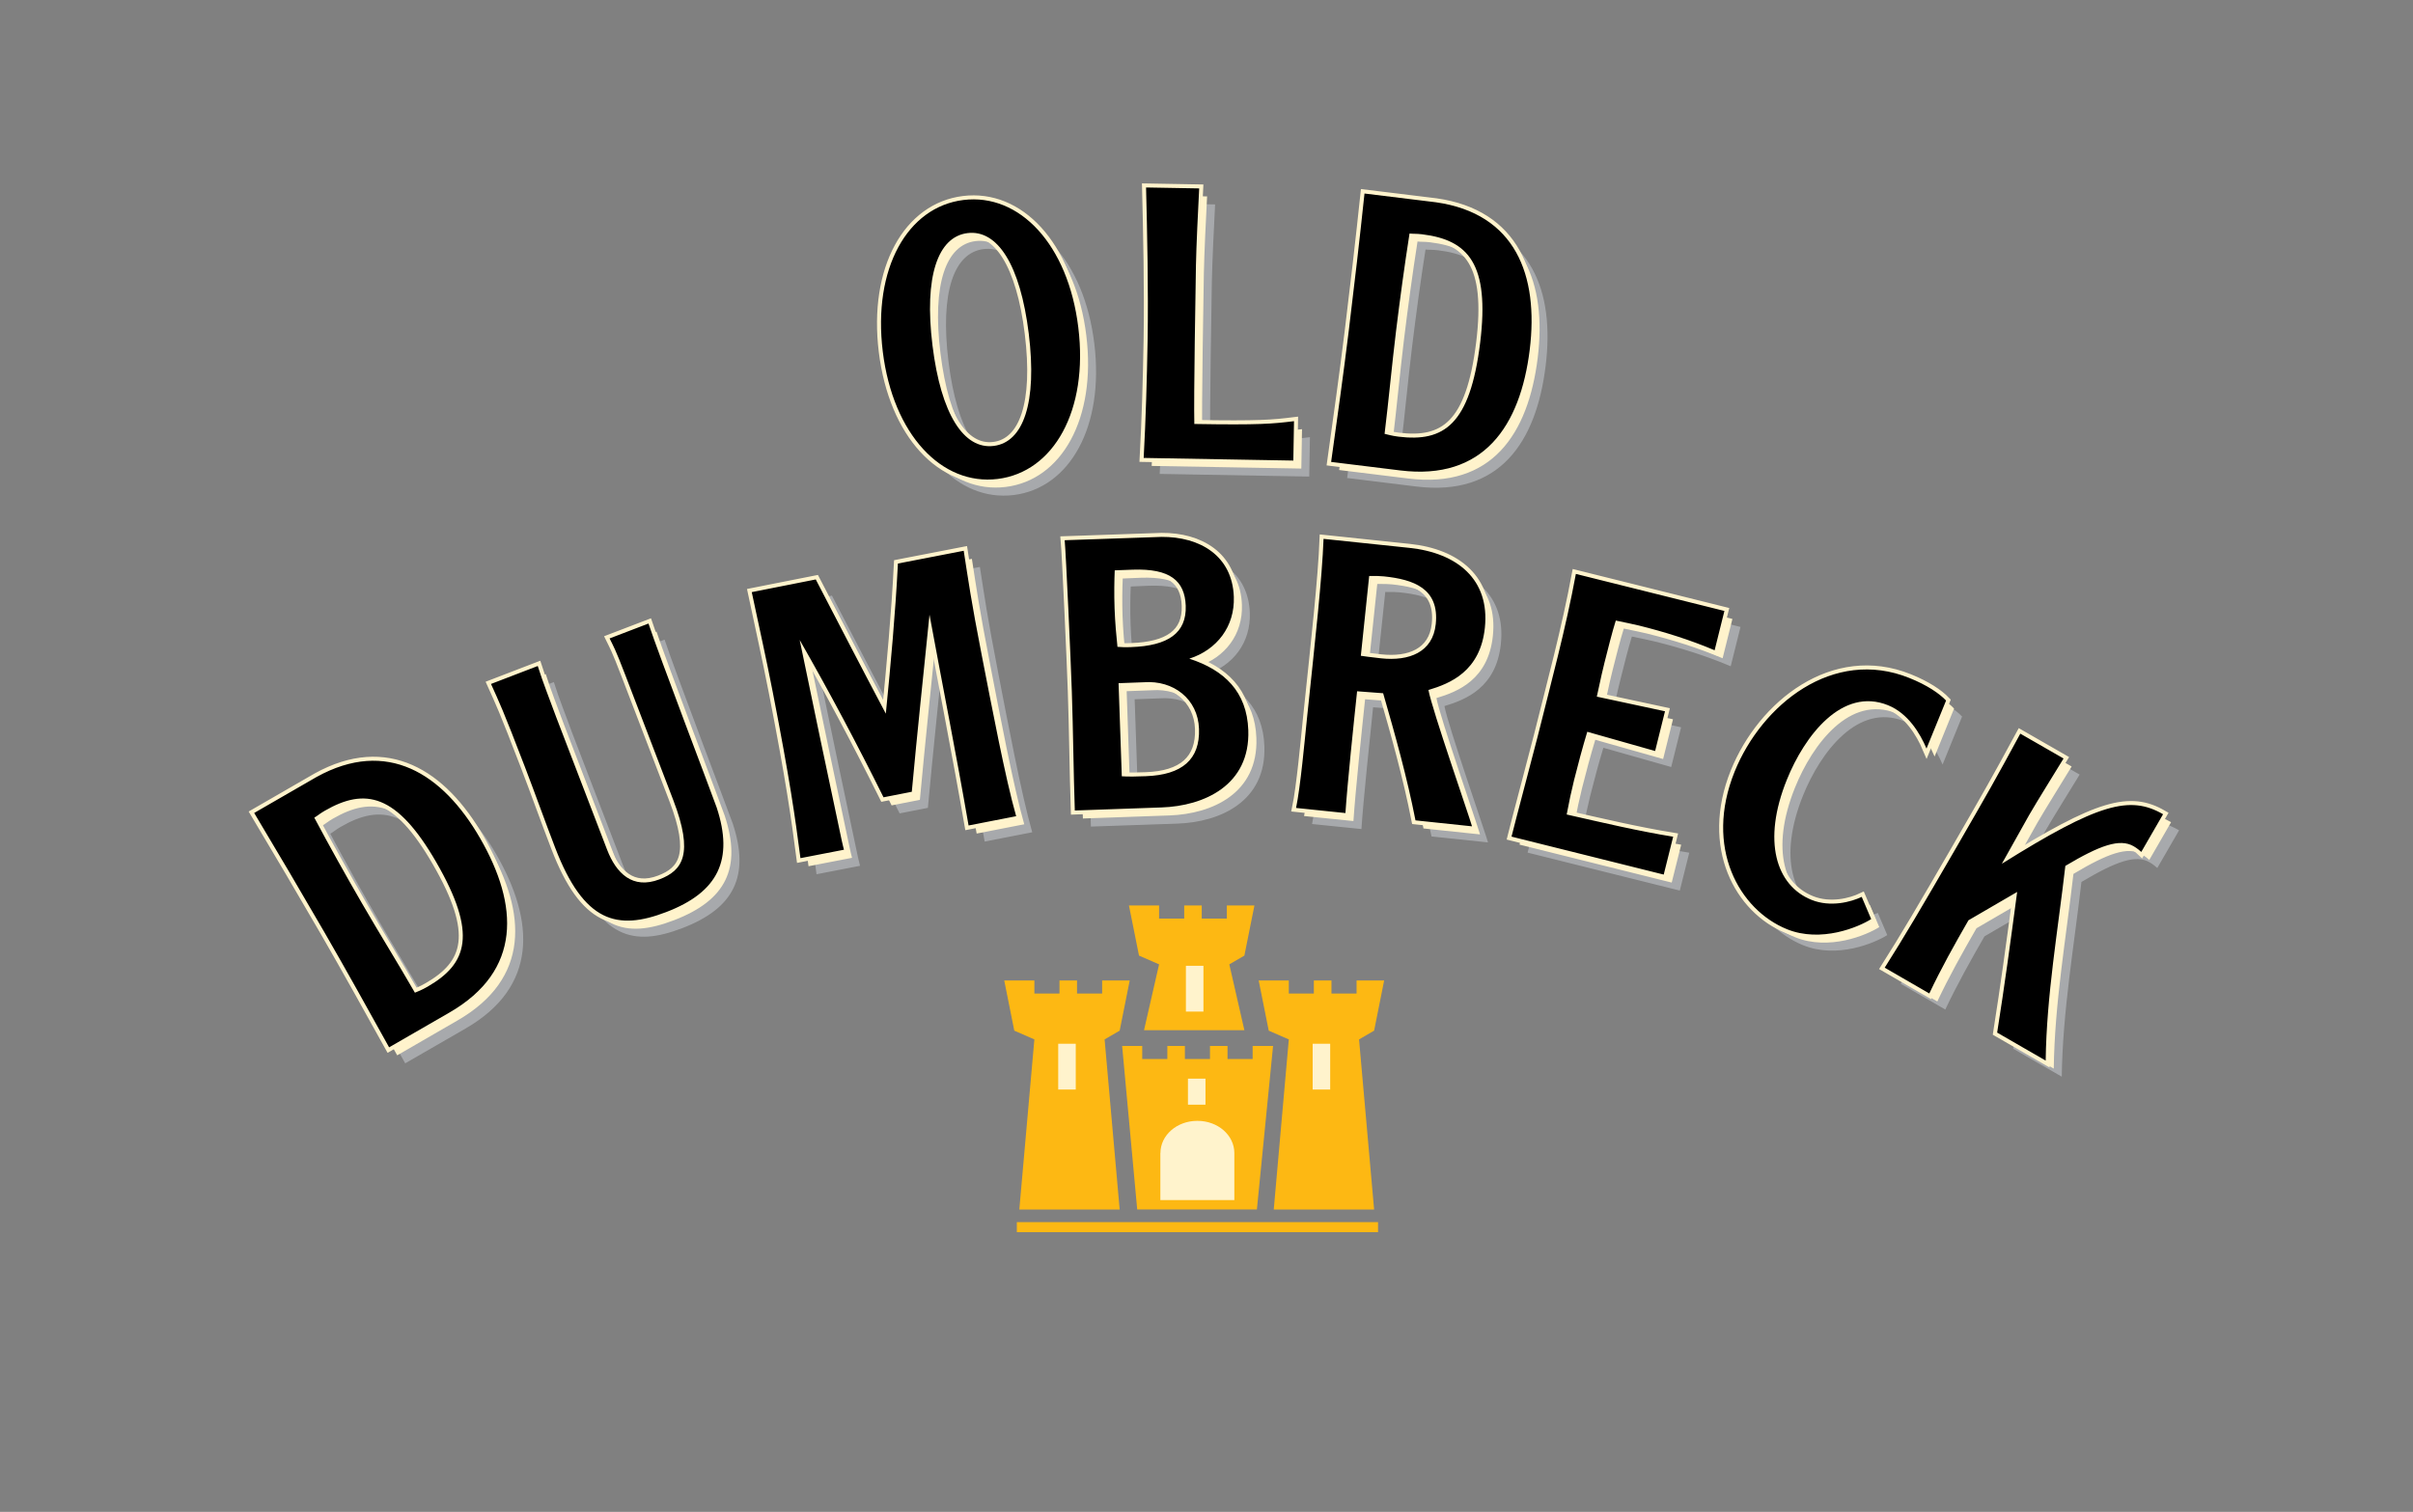 <?xml version="1.0" encoding="utf-8"?>
<!-- Generator: Adobe Illustrator 23.0.2, SVG Export Plug-In . SVG Version: 6.00 Build 0)  -->
<svg version="1.1" id="Layer_1" xmlns="http://www.w3.org/2000/svg" xmlns:xlink="http://www.w3.org/1999/xlink" x="0px" y="0px"
	 viewBox="0 0 283.46 177.66" style="enable-background:new 0 0 283.46 177.66;" xml:space="preserve">
<rect x="0" y="0" width="283.46" height="177.66" fill="#808080" stroke="none"/>
<style type="text/css">
	.st0{fill:#FDB813;}
	.st1{fill:#FFF3CC;}
	.st2{fill-rule:evenodd;clip-rule:evenodd;fill:#A7A9AC;}
	.st3{fill-rule:evenodd;clip-rule:evenodd;fill:#FFF3CC;}
	.st4{fill-rule:evenodd;clip-rule:evenodd;}
	.st5{fill:none;stroke:#FFF3CC;stroke-width:0.941;stroke-miterlimit:3.864;}
</style>
<polygon class="st0" points="129.47,115.21 132.71,115.21 131.53,121.11 129.76,122.14 131.53,142.13 119.74,142.13 121.51,122.14 
	119.15,121.11 117.97,115.21 121.51,115.21 121.51,116.75 124.46,116.75 124.46,115.21 126.52,115.21 126.52,116.75 129.47,116.75 
	"/>
<polygon class="st0" points="159.36,115.21 162.6,115.21 161.42,121.11 159.65,122.14 161.42,142.13 149.63,142.13 151.4,122.14 
	149.04,121.11 147.86,115.21 151.4,115.21 151.4,116.75 154.34,116.75 154.34,115.21 156.41,115.21 156.41,116.75 159.36,116.75 "/>
<polygon class="st0" points="142.14,122.91 144.2,122.91 144.2,124.44 147.15,124.44 147.15,122.91 149.55,122.91 147.65,142.12 
	133.59,142.12 131.82,122.91 134.18,122.91 134.18,124.44 137.13,124.44 137.13,122.91 139.19,122.91 139.19,124.44 142.14,124.44 
	"/>
<polygon class="st0" points="144.12,106.4 147.36,106.4 146.18,112.29 144.41,113.32 146.18,121.06 134.39,121.06 136.16,113.32 
	133.8,112.29 132.62,106.4 136.16,106.4 136.16,107.94 139.11,107.94 139.11,106.4 141.17,106.4 141.17,107.94 144.12,107.94 "/>
<rect x="139.31" y="113.49" class="st1" width="2.06" height="5.38"/>
<rect x="139.55" y="126.75" class="st1" width="2.06" height="3.06"/>
<path class="st1" d="M136.32,135.49c0-2.09,1.93-3.78,4.32-3.78h0.04c2.39,0,4.32,1.69,4.32,3.78v5.53h-8.69V135.49"/>
<rect x="124.31" y="122.65" class="st1" width="2.06" height="5.38"/>
<rect x="154.2" y="122.65" class="st1" width="2.06" height="5.38"/>
<rect x="119.45" y="143.61" class="st0" width="42.43" height="1.18"/>
<path class="st2" d="M31.75,97.41c2.79,4.66,5.52,9.3,8.24,14c2.58,4.47,5.11,9.03,7.61,13.54l7.09-4.09
	c8.52-4.92,8.14-12.61,3.6-20.48c-4.41-7.63-10.96-11.77-19.22-7.2L31.75,97.41 M53.13,103.21c4.88,8.44,3.65,11.92-1.02,14.62
	c-0.7,0.4-1.16,0.57-1.49,0.71c-2.03-3.51-4.14-6.91-6.17-10.42c-1.94-3.35-3.83-6.73-5.65-10.15c0.39-0.22,0.65-0.48,1.23-0.81
	C44.77,94.41,48.48,95.15,53.13,103.21 M59.57,82.25c0.98,2.19,1.36,2.91,3.99,9.77c1.21,3.16,2.32,6.31,3.54,9.47
	c3.38,8.81,7.29,9.79,13.06,7.57c6.11-2.34,7.94-6.15,5.92-12.28c-0.57-1.6-6.86-18.11-8.01-21.62l-4.57,1.75
	c0.45,0.92,0.64,1.18,1.86,4.34l5.61,14.63c2.46,6.4,1.09,8.31-1.61,9.34c-3.16,1.21-5.09-0.72-6.16-3.5l-5.98-15.58
	c-0.72-2.01-1.52-3.95-2.16-5.99L59.57,82.25z M90.2,71.47c1.01,4.75,1.65,7.57,2.47,11.76c2,10.27,2.62,14.64,3.25,19.5l5.11-0.99
	c-0.02-0.13-0.18-0.69-0.25-1.04c-1.67-7.88-3.34-15.77-4.95-23.61c3.5,6.12,6.73,12.21,9.85,18.49l3.32-0.65
	c0.64-6.97,1.38-13.92,2.08-20.81c1.51,8.23,3.16,16.48,4.59,24.77l5.59-1.09c-1.26-4.38-2.92-13.17-4.03-18.9
	c-1.26-6.47-1.58-8.81-2.12-12.28l-7.73,1.5c-0.3,5.91-0.84,11.77-1.42,17.64c-2.79-5.26-5.49-10.5-8.23-15.77L90.2,71.47z
	 M126.96,65.37c0.14,1.6,0.72,14.14,0.84,17.79c0.17,4.67,0.19,9.3,0.35,13.97l10.19-0.35c4.98-0.18,10.42-2.59,10.19-9.09
	c-0.16-4.54-2.83-7.07-6.93-8.4c3.26-1.05,5.34-3.79,5.22-7.26c-0.17-4.85-3.99-7.08-8.49-7.05L126.96,65.37z M134.96,68.83
	c4.36-0.15,6.1,1.3,6.21,4.24c0.11,3.2-2.06,4.71-6.42,4.86c-0.76,0.03-1.16,0-1.6-0.03c-0.13-1.2-0.28-2.89-0.34-4.53
	c-0.06-1.69-0.03-3.34,0.02-4.45L134.96,68.83z M136.27,82.06c3.46-0.25,6.35,1.96,6.47,5.48c0.12,3.56-1.95,5.41-6.26,5.56
	c-0.8,0.03-2.09,0.07-2.81,0.01l-0.38-10.94L136.27,82.06z M159.93,97.42c0.22-3.38,1-10.73,1.37-14.31l3.06,0.23
	c1.41,4.89,2.81,9.87,3.8,14.95l6.64,0.7c-0.36-1.29-4.69-13.7-5.12-16.02c2.54-0.76,6.09-2.18,6.63-7.31
	c0.6-5.71-3.28-8.81-8.86-9.39l-10.09-1.06c-0.18,4.68-0.96,11.67-1.94,21.01c-0.28,2.61-0.77,8.15-1.29,10.61L159.93,97.42z
	 M162.73,69.56c0.76-0.01,1.39,0.01,1.74,0.05c3.45,0.36,6.52,1.4,6.08,5.61c-0.35,3.32-3.15,4.37-6.42,4.02
	c-1.42-0.15-1.9-0.24-2.39-0.3L162.73,69.56z M187.01,69.32c-1.18,6.4-2.92,12.81-4.49,19.11c-0.42,1.68-2.61,9.9-3.07,11.76
	l17.88,4.46l1.11-4.45c-4.19-0.68-8.35-1.67-12.51-2.61c0.25-1.36,0.56-2.8,0.87-4.05c0.44-1.77,1.02-3.92,1.55-5.67l7.97,2.26
	l1.16-4.67l-8.01-1.72c0.5-2.35,0.72-3.26,0.91-3.99c0.36-1.43,0.9-3.63,1.32-4.95c1.27,0.27,1.84,0.37,2.7,0.58
	c3.02,0.75,6,1.68,8.91,2.91l1.15-4.62L187.01,69.32z M230.49,84.2c-0.81-0.85-2.24-1.82-4.3-2.65c-8.96-3.62-17.34,3.12-20.53,11
	c-3.6,8.92,0.54,16.25,6.15,18.52c4,1.62,8.41-0.25,9.89-1.19l-1.11-2.61c-1.25,0.6-3.67,1.25-5.9,0.35
	c-4.17-1.68-5.8-6.9-2.89-14.13c2.08-5.16,6.48-10.92,11.88-8.74c2.35,0.95,3.76,3.3,4.52,5.09L230.49,84.2z M239.21,88.1
	c-2.99,5.52-3.7,6.76-7.59,13.5c-3.92,6.78-6.14,10.54-8.34,14l5.24,3.03c1.39-2.95,2.98-5.78,4.6-8.6l5.72-3.33
	c-0.8,6.02-1.48,11.02-2.35,16.53l5.71,3.29c0.1-7.65,1.44-15.31,2.31-22.88c4.08-2.43,6.4-3.25,8.01-2.31
	c0.39,0.22,0.81,0.57,0.9,0.67l2.56-4.43c-3.89-2.25-7.58-1.29-18.93,5.82l3.22-5.75c1.05-1.81,2.83-4.64,4.03-6.62L239.21,88.1z
	 M115.06,25.39c-6.58,0.81-10.67,8.04-9.48,17.8c1.2,9.76,6.92,15.79,13.5,14.98c6.58-0.81,10.67-8.04,9.47-17.8
	C127.36,30.6,121.65,24.58,115.06,25.39 M115.54,29.27c3.49-0.43,6.19,3.68,7.19,11.81c1,8.13-0.63,12.77-4.12,13.2
	c-3.49,0.43-6.19-3.68-7.19-11.81C110.42,34.34,112.05,29.7,115.54,29.27 M136.51,23.91c0.13,5.17,0.28,11.98,0.18,17.99
	c-0.08,4.58-0.21,9.21-0.46,13.79L153.8,56l0.08-4.63c-2.5,0.31-4.1,0.46-11.71,0.33c-0.08-3.21,0.15-16.11,0.19-18.65
	c0.04-2.18,0.25-6.58,0.38-9.03L136.51,23.91z M162.17,24.63c-0.57,5.4-1.19,10.75-1.85,16.14c-0.63,5.12-1.35,10.28-2.07,15.4
	l8.13,1c9.76,1.2,14.09-5.18,15.19-14.19c1.08-8.75-1.67-15.99-11.01-17.32L162.17,24.63z M175.76,42.13
	c-1.19,9.68-4.26,11.72-9.61,11.06c-0.8-0.1-1.27-0.25-1.62-0.33c0.49-4.02,0.85-8.01,1.34-12.03c0.47-3.84,0.99-7.68,1.59-11.51
	c0.44,0.05,0.81,0.01,1.47,0.09C174.37,30.07,176.9,32.9,175.76,42.13"/>
<path class="st3" d="M30.81,96.47c2.79,4.66,5.52,9.3,8.24,14c2.58,4.47,5.11,9.03,7.61,13.54l7.09-4.1
	c8.52-4.92,8.14-12.61,3.6-20.48c-4.41-7.63-10.96-11.77-19.22-7.2L30.81,96.47 M52.19,102.26c4.88,8.44,3.65,11.93-1.02,14.62
	c-0.7,0.4-1.16,0.57-1.49,0.71c-2.02-3.51-4.14-6.91-6.17-10.42c-1.94-3.35-3.83-6.73-5.65-10.15c0.39-0.22,0.65-0.48,1.23-0.81
	C43.83,93.47,47.54,94.21,52.19,102.26 M58.62,81.31c0.99,2.19,1.36,2.91,3.99,9.77c1.21,3.16,2.32,6.31,3.54,9.47
	c3.38,8.81,7.29,9.79,13.06,7.57c6.11-2.35,7.94-6.15,5.92-12.28c-0.56-1.6-6.85-18.11-8.01-21.62l-4.57,1.75
	c0.45,0.92,0.65,1.18,1.86,4.34l5.61,14.63c2.46,6.4,1.09,8.31-1.61,9.34c-3.16,1.21-5.09-0.72-6.16-3.5l-5.98-15.58
	c-0.73-2.01-1.52-3.95-2.16-5.99L58.62,81.31z M89.26,70.53c1.01,4.75,1.65,7.57,2.47,11.76c2,10.27,2.62,14.64,3.25,19.5l5.11-0.99
	c-0.03-0.13-0.18-0.69-0.25-1.04c-1.67-7.88-3.33-15.77-4.95-23.61c3.5,6.12,6.73,12.21,9.85,18.49l3.32-0.65
	c0.64-6.97,1.38-13.92,2.08-20.81c1.51,8.23,3.16,16.48,4.59,24.77l5.59-1.09c-1.26-4.38-2.92-13.17-4.03-18.9
	c-1.26-6.47-1.58-8.81-2.12-12.29l-7.73,1.5c-0.3,5.91-0.84,11.77-1.42,17.64c-2.79-5.26-5.49-10.5-8.23-15.77L89.26,70.53z
	 M126.01,64.42c0.14,1.6,0.72,14.14,0.84,17.79c0.16,4.67,0.19,9.3,0.36,13.97l10.19-0.36c4.98-0.18,10.42-2.59,10.19-9.09
	c-0.16-4.54-2.83-7.07-6.93-8.4c3.26-1.05,5.35-3.79,5.23-7.26c-0.17-4.85-3.99-7.08-8.49-7.05L126.01,64.42z M134.02,67.89
	c4.36-0.15,6.1,1.3,6.21,4.24c0.11,3.2-2.06,4.7-6.42,4.86c-0.76,0.03-1.16,0-1.6-0.03c-0.13-1.2-0.28-2.89-0.34-4.53
	c-0.06-1.69-0.03-3.34,0.02-4.45L134.02,67.89z M135.33,81.11c3.46-0.25,6.35,1.96,6.47,5.48c0.12,3.56-1.95,5.41-6.26,5.56
	c-0.8,0.03-2.09,0.07-2.81,0.01l-0.38-10.94L135.33,81.11z M158.99,96.48c0.22-3.38,0.99-10.73,1.37-14.31l3.06,0.23
	c1.41,4.89,2.81,9.87,3.8,14.95l6.64,0.7c-0.36-1.29-4.69-13.7-5.12-16.02c2.54-0.76,6.09-2.18,6.63-7.31
	c0.6-5.71-3.28-8.8-8.86-9.39l-10.09-1.06c-0.18,4.68-0.96,11.67-1.94,21.01c-0.27,2.61-0.77,8.15-1.29,10.61L158.99,96.48z
	 M161.79,68.62c0.76-0.01,1.39,0.01,1.74,0.05c3.45,0.36,6.52,1.4,6.08,5.61c-0.35,3.32-3.14,4.37-6.42,4.02
	c-1.42-0.15-1.9-0.24-2.39-0.3L161.79,68.62z M186.06,68.38c-1.18,6.4-2.92,12.81-4.49,19.11c-0.42,1.68-2.61,9.9-3.07,11.76
	l17.88,4.46l1.11-4.45c-4.19-0.68-8.35-1.67-12.51-2.61c0.25-1.36,0.56-2.8,0.87-4.05c0.44-1.77,1.02-3.92,1.55-5.67l7.97,2.26
	l1.16-4.67l-8.01-1.72c0.5-2.35,0.72-3.26,0.9-3.99c0.36-1.43,0.91-3.63,1.33-4.95c1.26,0.27,1.84,0.37,2.7,0.58
	c3.02,0.75,6,1.68,8.91,2.91l1.15-4.62L186.06,68.38z M229.55,83.26c-0.81-0.85-2.24-1.82-4.3-2.65c-8.96-3.62-17.34,3.12-20.53,11
	c-3.6,8.91,0.54,16.25,6.15,18.52c4,1.62,8.41-0.25,9.89-1.19l-1.11-2.61c-1.25,0.6-3.67,1.25-5.9,0.35
	c-4.17-1.68-5.8-6.9-2.89-14.13c2.08-5.16,6.48-10.92,11.88-8.74c2.35,0.95,3.76,3.29,4.52,5.09L229.55,83.26z M238.27,87.15
	c-2.98,5.52-3.7,6.76-7.59,13.5c-3.92,6.78-6.14,10.54-8.34,14l5.24,3.03c1.39-2.95,2.98-5.78,4.6-8.6l5.72-3.33
	c-0.8,6.02-1.48,11.02-2.35,16.53l5.71,3.29c0.1-7.65,1.44-15.31,2.31-22.88c4.07-2.43,6.4-3.25,8.01-2.31
	c0.39,0.22,0.8,0.57,0.9,0.67l2.56-4.43c-3.89-2.25-7.58-1.29-18.93,5.82l3.22-5.75c1.05-1.81,2.83-4.64,4.03-6.62L238.27,87.15z
	 M114.12,24.44c-6.58,0.81-10.67,8.04-9.48,17.8c1.2,9.76,6.92,15.79,13.5,14.98c6.58-0.81,10.67-8.04,9.47-17.8
	C126.42,29.66,120.7,23.64,114.12,24.44 M114.6,28.33c3.49-0.43,6.19,3.68,7.19,11.81c1,8.13-0.63,12.77-4.12,13.2
	c-3.49,0.43-6.19-3.68-7.19-11.81C109.48,33.4,111.11,28.76,114.6,28.33 M135.57,22.97c0.13,5.17,0.28,11.98,0.18,17.99
	c-0.08,4.58-0.21,9.21-0.46,13.79l17.58,0.31l0.08-4.63c-2.5,0.31-4.11,0.46-11.72,0.33c-0.08-3.21,0.15-16.11,0.19-18.65
	c0.04-2.18,0.25-6.58,0.38-9.03L135.57,22.97z M161.23,23.69c-0.57,5.4-1.19,10.75-1.85,16.14c-0.63,5.12-1.35,10.28-2.07,15.4
	l8.13,1c9.76,1.2,14.09-5.18,15.2-14.19c1.07-8.75-1.67-15.99-11.01-17.32L161.23,23.69z M174.82,41.19
	c-1.19,9.67-4.27,11.72-9.61,11.06c-0.8-0.1-1.27-0.25-1.62-0.33c0.49-4.02,0.85-8.01,1.34-12.03c0.47-3.84,0.99-7.68,1.59-11.51
	c0.44,0.05,0.81,0.01,1.47,0.09C173.43,29.13,175.95,31.95,174.82,41.19"/>
<path class="st4" d="M29.86,95.53c2.79,4.66,5.52,9.3,8.24,14c2.58,4.47,5.11,9.03,7.61,13.54l7.09-4.09
	c8.52-4.92,8.14-12.61,3.6-20.48C52,90.87,45.45,86.73,37.19,91.3L29.86,95.53z M51.25,101.32c4.87,8.44,3.65,11.93-1.02,14.62
	c-0.69,0.4-1.16,0.57-1.49,0.71c-2.02-3.51-4.14-6.91-6.17-10.42c-1.94-3.35-3.83-6.73-5.65-10.15c0.39-0.22,0.65-0.48,1.23-0.81
	C42.89,92.53,46.6,93.26,51.25,101.32 M57.68,80.37c0.99,2.2,1.36,2.91,3.99,9.77c1.21,3.16,2.33,6.31,3.54,9.46
	c3.38,8.81,7.29,9.79,13.06,7.57c6.11-2.34,7.94-6.15,5.92-12.28c-0.56-1.6-6.86-18.11-8.01-21.62l-4.57,1.75
	c0.45,0.92,0.65,1.18,1.86,4.34l5.61,14.63c2.46,6.4,1.09,8.31-1.61,9.34c-3.16,1.21-5.09-0.71-6.16-3.5l-5.98-15.58
	c-0.73-2.01-1.52-3.95-2.16-5.99L57.68,80.37z M88.31,69.58c1.01,4.75,1.65,7.57,2.47,11.76c2,10.27,2.62,14.64,3.25,19.5l5.11-0.99
	c-0.03-0.13-0.18-0.69-0.25-1.04c-1.67-7.88-3.34-15.77-4.95-23.61c3.5,6.12,6.73,12.21,9.85,18.49l3.32-0.65
	c0.64-6.97,1.38-13.92,2.08-20.81c1.51,8.23,3.16,16.48,4.59,24.77l5.59-1.09c-1.26-4.38-2.92-13.17-4.04-18.9
	c-1.26-6.47-1.58-8.81-2.12-12.29l-7.73,1.5c-0.3,5.91-0.84,11.77-1.42,17.64c-2.79-5.26-5.49-10.5-8.23-15.77L88.31,69.58z
	 M125.07,63.48c0.15,1.6,0.72,14.14,0.84,17.79c0.16,4.67,0.19,9.3,0.35,13.97l10.19-0.36c4.98-0.17,10.42-2.59,10.19-9.08
	c-0.16-4.54-2.83-7.07-6.93-8.4c3.26-1.05,5.35-3.79,5.23-7.26c-0.17-4.85-3.99-7.08-8.49-7.05L125.07,63.48z M133.08,66.94
	c4.36-0.15,6.1,1.3,6.21,4.24c0.11,3.2-2.06,4.71-6.42,4.86c-0.76,0.03-1.16,0-1.6-0.03c-0.13-1.2-0.28-2.88-0.34-4.53
	c-0.06-1.69-0.03-3.34,0.02-4.46L133.08,66.94z M134.38,80.17c3.46-0.26,6.35,1.96,6.47,5.48c0.12,3.56-1.95,5.41-6.26,5.56
	c-0.8,0.03-2.09,0.07-2.81,0.01l-0.38-10.94L134.38,80.17z M158.05,95.54c0.22-3.38,0.99-10.73,1.37-14.31l3.06,0.23
	c1.41,4.89,2.81,9.87,3.8,14.94l6.64,0.7c-0.36-1.29-4.69-13.7-5.12-16.02c2.54-0.76,6.09-2.18,6.63-7.31
	c0.6-5.71-3.28-8.8-8.86-9.39l-10.09-1.06c-0.18,4.68-0.96,11.67-1.94,21.01c-0.27,2.61-0.77,8.15-1.29,10.61L158.05,95.54z
	 M160.84,67.68c0.76-0.01,1.39,0.01,1.74,0.05c3.45,0.36,6.52,1.4,6.08,5.61c-0.35,3.32-3.14,4.37-6.42,4.02
	c-1.42-0.15-1.9-0.24-2.38-0.3L160.84,67.68z M185.12,67.44c-1.18,6.4-2.92,12.81-4.49,19.11c-0.42,1.68-2.61,9.9-3.07,11.76
	l17.88,4.46l1.11-4.45c-4.19-0.68-8.35-1.67-12.51-2.61c0.25-1.36,0.56-2.8,0.87-4.05c0.44-1.77,1.02-3.92,1.55-5.67l7.97,2.26
	l1.16-4.67l-8.01-1.72c0.5-2.35,0.72-3.26,0.9-3.99c0.36-1.43,0.91-3.63,1.33-4.95c1.26,0.27,1.84,0.37,2.7,0.58
	c3.02,0.75,6,1.68,8.91,2.91l1.15-4.62L185.12,67.44z M228.61,82.32c-0.81-0.85-2.24-1.82-4.31-2.65c-8.96-3.62-17.34,3.12-20.53,11
	c-3.6,8.92,0.54,16.25,6.15,18.52c4,1.62,8.41-0.25,9.89-1.19l-1.11-2.61c-1.25,0.6-3.67,1.25-5.9,0.35
	c-4.17-1.68-5.81-6.91-2.89-14.13c2.08-5.16,6.48-10.92,11.88-8.74c2.35,0.95,3.76,3.3,4.52,5.09L228.61,82.32z M237.33,86.21
	c-2.99,5.52-3.7,6.76-7.59,13.5c-3.92,6.78-6.14,10.54-8.34,14l5.24,3.03c1.39-2.95,2.98-5.79,4.6-8.6l5.72-3.33
	c-0.8,6.01-1.48,11.02-2.35,16.53l5.7,3.29c0.1-7.65,1.44-15.31,2.31-22.88c4.07-2.43,6.4-3.25,8.02-2.31
	c0.39,0.22,0.8,0.57,0.9,0.67l2.56-4.43c-3.89-2.25-7.58-1.29-18.94,5.82l3.22-5.75c1.05-1.81,2.83-4.64,4.03-6.62L237.33,86.21z
	 M113.18,23.5c-6.58,0.81-10.67,8.04-9.48,17.8c1.2,9.76,6.92,15.79,13.5,14.98c6.58-0.81,10.67-8.04,9.47-17.8
	C125.48,28.72,119.76,22.69,113.18,23.5 M113.66,27.39c3.49-0.43,6.19,3.68,7.19,11.81c1,8.13-0.63,12.77-4.12,13.2
	c-3.49,0.43-6.19-3.68-7.19-11.81C108.54,32.46,110.17,27.82,113.66,27.39 M134.63,22.03c0.13,5.17,0.28,11.98,0.18,17.99
	c-0.08,4.58-0.21,9.21-0.46,13.79l17.58,0.31l0.08-4.63c-2.5,0.31-4.1,0.46-11.71,0.33c-0.08-3.21,0.15-16.11,0.19-18.65
	c0.04-2.18,0.25-6.58,0.38-9.03L134.63,22.03z M160.29,22.74c-0.57,5.4-1.19,10.75-1.85,16.14c-0.63,5.13-1.35,10.28-2.07,15.4
	l8.13,1c9.76,1.2,14.09-5.18,15.2-14.19c1.07-8.75-1.67-15.99-11.01-17.32L160.29,22.74z M173.88,40.25
	c-1.19,9.67-4.26,11.72-9.61,11.06c-0.79-0.1-1.27-0.25-1.62-0.33c0.49-4.02,0.85-8.01,1.34-12.03c0.47-3.84,0.99-7.68,1.59-11.51
	c0.44,0.05,0.81,0.01,1.47,0.09C172.49,28.19,175.01,31.01,173.88,40.25"/>
<path class="st5" d="M29.86,95.53c2.79,4.66,5.52,9.3,8.24,14c2.58,4.47,5.11,9.03,7.61,13.54l7.09-4.09
	c8.52-4.92,8.14-12.61,3.6-20.48C52,90.87,45.45,86.73,37.19,91.3L29.86,95.53z M51.25,101.32c4.87,8.44,3.65,11.93-1.02,14.62
	c-0.69,0.4-1.16,0.57-1.49,0.71c-2.02-3.51-4.14-6.91-6.17-10.42c-1.94-3.35-3.83-6.73-5.65-10.15c0.39-0.22,0.65-0.48,1.23-0.81
	C42.89,92.53,46.6,93.26,51.25,101.32z M57.68,80.37c0.99,2.2,1.36,2.91,3.99,9.77c1.21,3.16,2.33,6.31,3.54,9.46
	c3.38,8.81,7.29,9.79,13.06,7.57c6.11-2.34,7.94-6.15,5.92-12.28c-0.56-1.6-6.86-18.11-8.01-21.62l-4.57,1.75
	c0.45,0.92,0.65,1.18,1.86,4.34l5.61,14.63c2.46,6.4,1.09,8.31-1.61,9.34c-3.16,1.21-5.09-0.71-6.16-3.5l-5.98-15.58
	c-0.73-2.01-1.52-3.95-2.16-5.99L57.68,80.37z M88.31,69.58c1.01,4.75,1.65,7.57,2.47,11.76c2,10.27,2.62,14.64,3.25,19.5l5.11-0.99
	c-0.03-0.13-0.18-0.69-0.25-1.04c-1.67-7.88-3.34-15.77-4.95-23.61c3.5,6.12,6.73,12.21,9.85,18.49l3.32-0.65
	c0.64-6.97,1.38-13.92,2.08-20.81c1.51,8.23,3.16,16.48,4.59,24.77l5.59-1.09c-1.26-4.38-2.92-13.17-4.04-18.9
	c-1.26-6.47-1.58-8.81-2.12-12.29l-7.73,1.5c-0.3,5.91-0.84,11.77-1.42,17.64c-2.79-5.26-5.49-10.5-8.23-15.77L88.31,69.58z
	 M125.07,63.48c0.15,1.6,0.72,14.14,0.84,17.79c0.16,4.67,0.19,9.3,0.35,13.97l10.19-0.36c4.98-0.17,10.42-2.59,10.19-9.08
	c-0.16-4.54-2.83-7.07-6.93-8.4c3.26-1.05,5.35-3.79,5.23-7.26c-0.17-4.85-3.99-7.08-8.49-7.05L125.07,63.48z M133.08,66.94
	c4.36-0.15,6.1,1.3,6.21,4.24c0.11,3.2-2.06,4.71-6.42,4.86c-0.76,0.03-1.16,0-1.6-0.03c-0.13-1.2-0.28-2.88-0.34-4.53
	c-0.06-1.69-0.03-3.34,0.02-4.46L133.08,66.94z M134.38,80.17c3.46-0.26,6.35,1.96,6.47,5.48c0.12,3.56-1.95,5.41-6.26,5.56
	c-0.8,0.03-2.09,0.07-2.81,0.01l-0.38-10.94L134.38,80.17z M158.05,95.54c0.22-3.38,0.99-10.73,1.37-14.31l3.06,0.23
	c1.41,4.89,2.81,9.87,3.8,14.94l6.64,0.7c-0.36-1.29-4.69-13.7-5.12-16.02c2.54-0.76,6.09-2.18,6.63-7.31
	c0.6-5.71-3.28-8.8-8.86-9.39l-10.09-1.06c-0.18,4.68-0.96,11.67-1.94,21.01c-0.27,2.61-0.77,8.15-1.29,10.61L158.05,95.54z
	 M160.84,67.68c0.76-0.01,1.39,0.01,1.74,0.05c3.45,0.36,6.52,1.4,6.08,5.61c-0.35,3.32-3.14,4.37-6.42,4.02
	c-1.42-0.15-1.9-0.24-2.38-0.3L160.84,67.68z M185.12,67.44c-1.18,6.4-2.92,12.81-4.49,19.11c-0.42,1.68-2.61,9.9-3.07,11.76
	l17.88,4.46l1.11-4.45c-4.19-0.68-8.35-1.67-12.51-2.61c0.25-1.36,0.56-2.8,0.87-4.05c0.44-1.77,1.02-3.92,1.55-5.67l7.97,2.26
	l1.16-4.67l-8.01-1.72c0.5-2.35,0.72-3.26,0.9-3.99c0.36-1.43,0.91-3.63,1.33-4.95c1.26,0.27,1.84,0.37,2.7,0.58
	c3.02,0.75,6,1.68,8.91,2.91l1.15-4.62L185.12,67.44z M228.61,82.32c-0.81-0.85-2.24-1.82-4.31-2.65c-8.96-3.62-17.34,3.12-20.53,11
	c-3.6,8.92,0.54,16.25,6.15,18.52c4,1.62,8.41-0.25,9.89-1.19l-1.11-2.61c-1.25,0.6-3.67,1.25-5.9,0.35
	c-4.17-1.68-5.81-6.91-2.89-14.13c2.08-5.16,6.48-10.92,11.88-8.74c2.35,0.95,3.76,3.3,4.52,5.09L228.61,82.32z M237.33,86.21
	c-2.99,5.52-3.7,6.76-7.59,13.5c-3.92,6.78-6.14,10.54-8.34,14l5.24,3.03c1.39-2.95,2.98-5.79,4.6-8.6l5.72-3.33
	c-0.8,6.01-1.48,11.02-2.35,16.53l5.7,3.29c0.1-7.65,1.44-15.31,2.31-22.88c4.07-2.43,6.4-3.25,8.02-2.31
	c0.39,0.22,0.8,0.57,0.9,0.67l2.56-4.43c-3.89-2.25-7.58-1.29-18.94,5.82l3.22-5.75c1.05-1.81,2.83-4.64,4.03-6.62L237.33,86.21z
	 M113.18,23.5c-6.58,0.81-10.67,8.04-9.48,17.8c1.2,9.76,6.92,15.79,13.5,14.98c6.58-0.81,10.67-8.04,9.47-17.8
	C125.48,28.72,119.76,22.69,113.18,23.5z M113.66,27.39c3.49-0.43,6.19,3.68,7.19,11.81c1,8.13-0.63,12.77-4.12,13.2
	c-3.49,0.43-6.19-3.68-7.19-11.81C108.54,32.46,110.17,27.82,113.66,27.39z M134.63,22.03c0.13,5.17,0.28,11.98,0.18,17.99
	c-0.08,4.58-0.21,9.21-0.46,13.79l17.58,0.31l0.08-4.63c-2.5,0.31-4.1,0.46-11.71,0.33c-0.08-3.21,0.15-16.11,0.19-18.65
	c0.04-2.18,0.25-6.58,0.38-9.03L134.63,22.03z M160.29,22.74c-0.57,5.4-1.19,10.75-1.85,16.14c-0.63,5.13-1.35,10.28-2.07,15.4
	l8.13,1c9.76,1.2,14.09-5.18,15.2-14.19c1.07-8.75-1.67-15.99-11.01-17.32L160.29,22.74z M173.88,40.25
	c-1.19,9.67-4.26,11.72-9.61,11.06c-0.79-0.1-1.27-0.25-1.62-0.33c0.49-4.02,0.85-8.01,1.34-12.03c0.47-3.84,0.99-7.68,1.59-11.51
	c0.44,0.05,0.81,0.01,1.47,0.09C172.49,28.19,175.01,31.01,173.88,40.25z"/>
<path class="st4" d="M29.86,95.53c2.79,4.66,5.52,9.3,8.24,14c2.58,4.47,5.11,9.03,7.61,13.54l7.09-4.09
	c8.52-4.92,8.14-12.61,3.6-20.48C52,90.87,45.45,86.73,37.19,91.3L29.86,95.53 M51.25,101.32c4.87,8.44,3.65,11.93-1.02,14.62
	c-0.69,0.4-1.16,0.57-1.49,0.71c-2.02-3.51-4.14-6.91-6.17-10.42c-1.94-3.35-3.83-6.73-5.65-10.15c0.39-0.22,0.65-0.48,1.23-0.81
	C42.89,92.53,46.6,93.26,51.25,101.32 M57.68,80.37c0.99,2.2,1.36,2.91,3.99,9.77c1.21,3.16,2.33,6.31,3.54,9.46
	c3.38,8.81,7.29,9.79,13.06,7.57c6.11-2.34,7.94-6.15,5.92-12.28c-0.56-1.6-6.86-18.11-8.01-21.62l-4.57,1.75
	c0.45,0.92,0.65,1.18,1.86,4.34l5.61,14.63c2.46,6.4,1.09,8.31-1.61,9.34c-3.16,1.21-5.09-0.71-6.16-3.5l-5.98-15.58
	c-0.73-2.01-1.52-3.95-2.16-5.99L57.68,80.37z M88.31,69.58c1.01,4.75,1.65,7.57,2.47,11.76c2,10.27,2.62,14.64,3.25,19.5l5.11-0.99
	c-0.03-0.13-0.18-0.69-0.25-1.04c-1.67-7.88-3.34-15.77-4.95-23.61c3.5,6.12,6.73,12.21,9.85,18.49l3.32-0.65
	c0.64-6.97,1.38-13.92,2.08-20.81c1.51,8.23,3.16,16.48,4.59,24.77l5.59-1.09c-1.26-4.38-2.92-13.17-4.04-18.9
	c-1.26-6.47-1.58-8.81-2.12-12.29l-7.73,1.5c-0.3,5.91-0.84,11.77-1.42,17.64c-2.79-5.26-5.49-10.5-8.23-15.77L88.31,69.58z
	 M125.07,63.48c0.15,1.6,0.72,14.14,0.84,17.79c0.16,4.67,0.19,9.3,0.35,13.97l10.19-0.36c4.98-0.17,10.42-2.59,10.19-9.08
	c-0.16-4.54-2.83-7.07-6.93-8.4c3.26-1.05,5.35-3.79,5.23-7.26c-0.17-4.85-3.99-7.08-8.49-7.05L125.07,63.48z M133.08,66.94
	c4.36-0.15,6.1,1.3,6.21,4.24c0.11,3.2-2.06,4.71-6.42,4.86c-0.76,0.03-1.16,0-1.6-0.03c-0.13-1.2-0.28-2.88-0.34-4.53
	c-0.06-1.69-0.03-3.34,0.02-4.46L133.08,66.94z M134.38,80.17c3.46-0.26,6.35,1.96,6.47,5.48c0.12,3.56-1.95,5.41-6.26,5.56
	c-0.8,0.03-2.09,0.07-2.81,0.01l-0.38-10.94L134.38,80.17z M158.05,95.54c0.22-3.38,0.99-10.73,1.37-14.31l3.06,0.23
	c1.41,4.89,2.81,9.87,3.8,14.94l6.64,0.7c-0.36-1.29-4.69-13.7-5.12-16.02c2.54-0.76,6.09-2.18,6.63-7.31
	c0.6-5.71-3.28-8.8-8.86-9.39l-10.09-1.06c-0.18,4.68-0.96,11.67-1.94,21.01c-0.27,2.61-0.77,8.15-1.29,10.61L158.05,95.54z
	 M160.84,67.68c0.76-0.01,1.39,0.01,1.74,0.05c3.45,0.36,6.52,1.4,6.08,5.61c-0.35,3.32-3.14,4.37-6.42,4.02
	c-1.42-0.15-1.9-0.24-2.38-0.3L160.84,67.68z M185.12,67.44c-1.18,6.4-2.92,12.81-4.49,19.11c-0.42,1.68-2.61,9.9-3.07,11.76
	l17.88,4.46l1.11-4.45c-4.19-0.68-8.35-1.67-12.51-2.61c0.25-1.36,0.56-2.8,0.87-4.05c0.44-1.77,1.02-3.92,1.55-5.67l7.97,2.26
	l1.16-4.67l-8.01-1.72c0.5-2.35,0.72-3.26,0.9-3.99c0.36-1.43,0.91-3.63,1.33-4.95c1.26,0.27,1.84,0.37,2.7,0.58
	c3.02,0.75,6,1.68,8.91,2.91l1.15-4.62L185.12,67.44z M228.61,82.32c-0.81-0.85-2.24-1.82-4.31-2.65c-8.96-3.62-17.34,3.12-20.53,11
	c-3.6,8.92,0.54,16.25,6.15,18.52c4,1.62,8.41-0.25,9.89-1.19l-1.11-2.61c-1.25,0.6-3.67,1.25-5.9,0.35
	c-4.17-1.68-5.81-6.91-2.89-14.13c2.08-5.16,6.48-10.92,11.88-8.74c2.35,0.95,3.76,3.3,4.52,5.09L228.61,82.32z M237.33,86.21
	c-2.99,5.52-3.7,6.76-7.59,13.5c-3.92,6.78-6.14,10.54-8.34,14l5.24,3.03c1.39-2.95,2.98-5.79,4.6-8.6l5.72-3.33
	c-0.8,6.01-1.48,11.02-2.35,16.53l5.7,3.29c0.1-7.65,1.44-15.31,2.31-22.88c4.07-2.43,6.4-3.25,8.02-2.31
	c0.39,0.22,0.8,0.57,0.9,0.67l2.56-4.43c-3.89-2.25-7.58-1.29-18.94,5.82l3.22-5.75c1.05-1.81,2.83-4.64,4.03-6.62L237.33,86.21z
	 M113.18,23.5c-6.58,0.81-10.67,8.04-9.48,17.8c1.2,9.76,6.92,15.79,13.5,14.98c6.58-0.81,10.67-8.04,9.47-17.8
	C125.48,28.72,119.76,22.69,113.18,23.5 M113.66,27.39c3.49-0.43,6.19,3.68,7.19,11.81c1,8.13-0.63,12.77-4.12,13.2
	c-3.49,0.43-6.19-3.68-7.19-11.81C108.54,32.46,110.17,27.82,113.66,27.39 M134.63,22.03c0.13,5.17,0.28,11.98,0.18,17.99
	c-0.08,4.58-0.21,9.21-0.46,13.79l17.58,0.31l0.08-4.63c-2.5,0.31-4.1,0.46-11.71,0.33c-0.08-3.21,0.15-16.11,0.19-18.65
	c0.04-2.18,0.25-6.58,0.38-9.03L134.63,22.03z M160.29,22.74c-0.57,5.4-1.19,10.75-1.85,16.14c-0.63,5.13-1.35,10.28-2.07,15.4
	l8.13,1c9.76,1.2,14.09-5.18,15.2-14.19c1.07-8.75-1.67-15.99-11.01-17.32L160.29,22.74z M173.88,40.25
	c-1.19,9.67-4.26,11.72-9.61,11.06c-0.79-0.1-1.27-0.25-1.62-0.33c0.49-4.02,0.85-8.01,1.34-12.03c0.47-3.84,0.99-7.68,1.59-11.51
	c0.44,0.05,0.81,0.01,1.47,0.09C172.49,28.19,175.01,31.01,173.88,40.25"/>
</svg>
